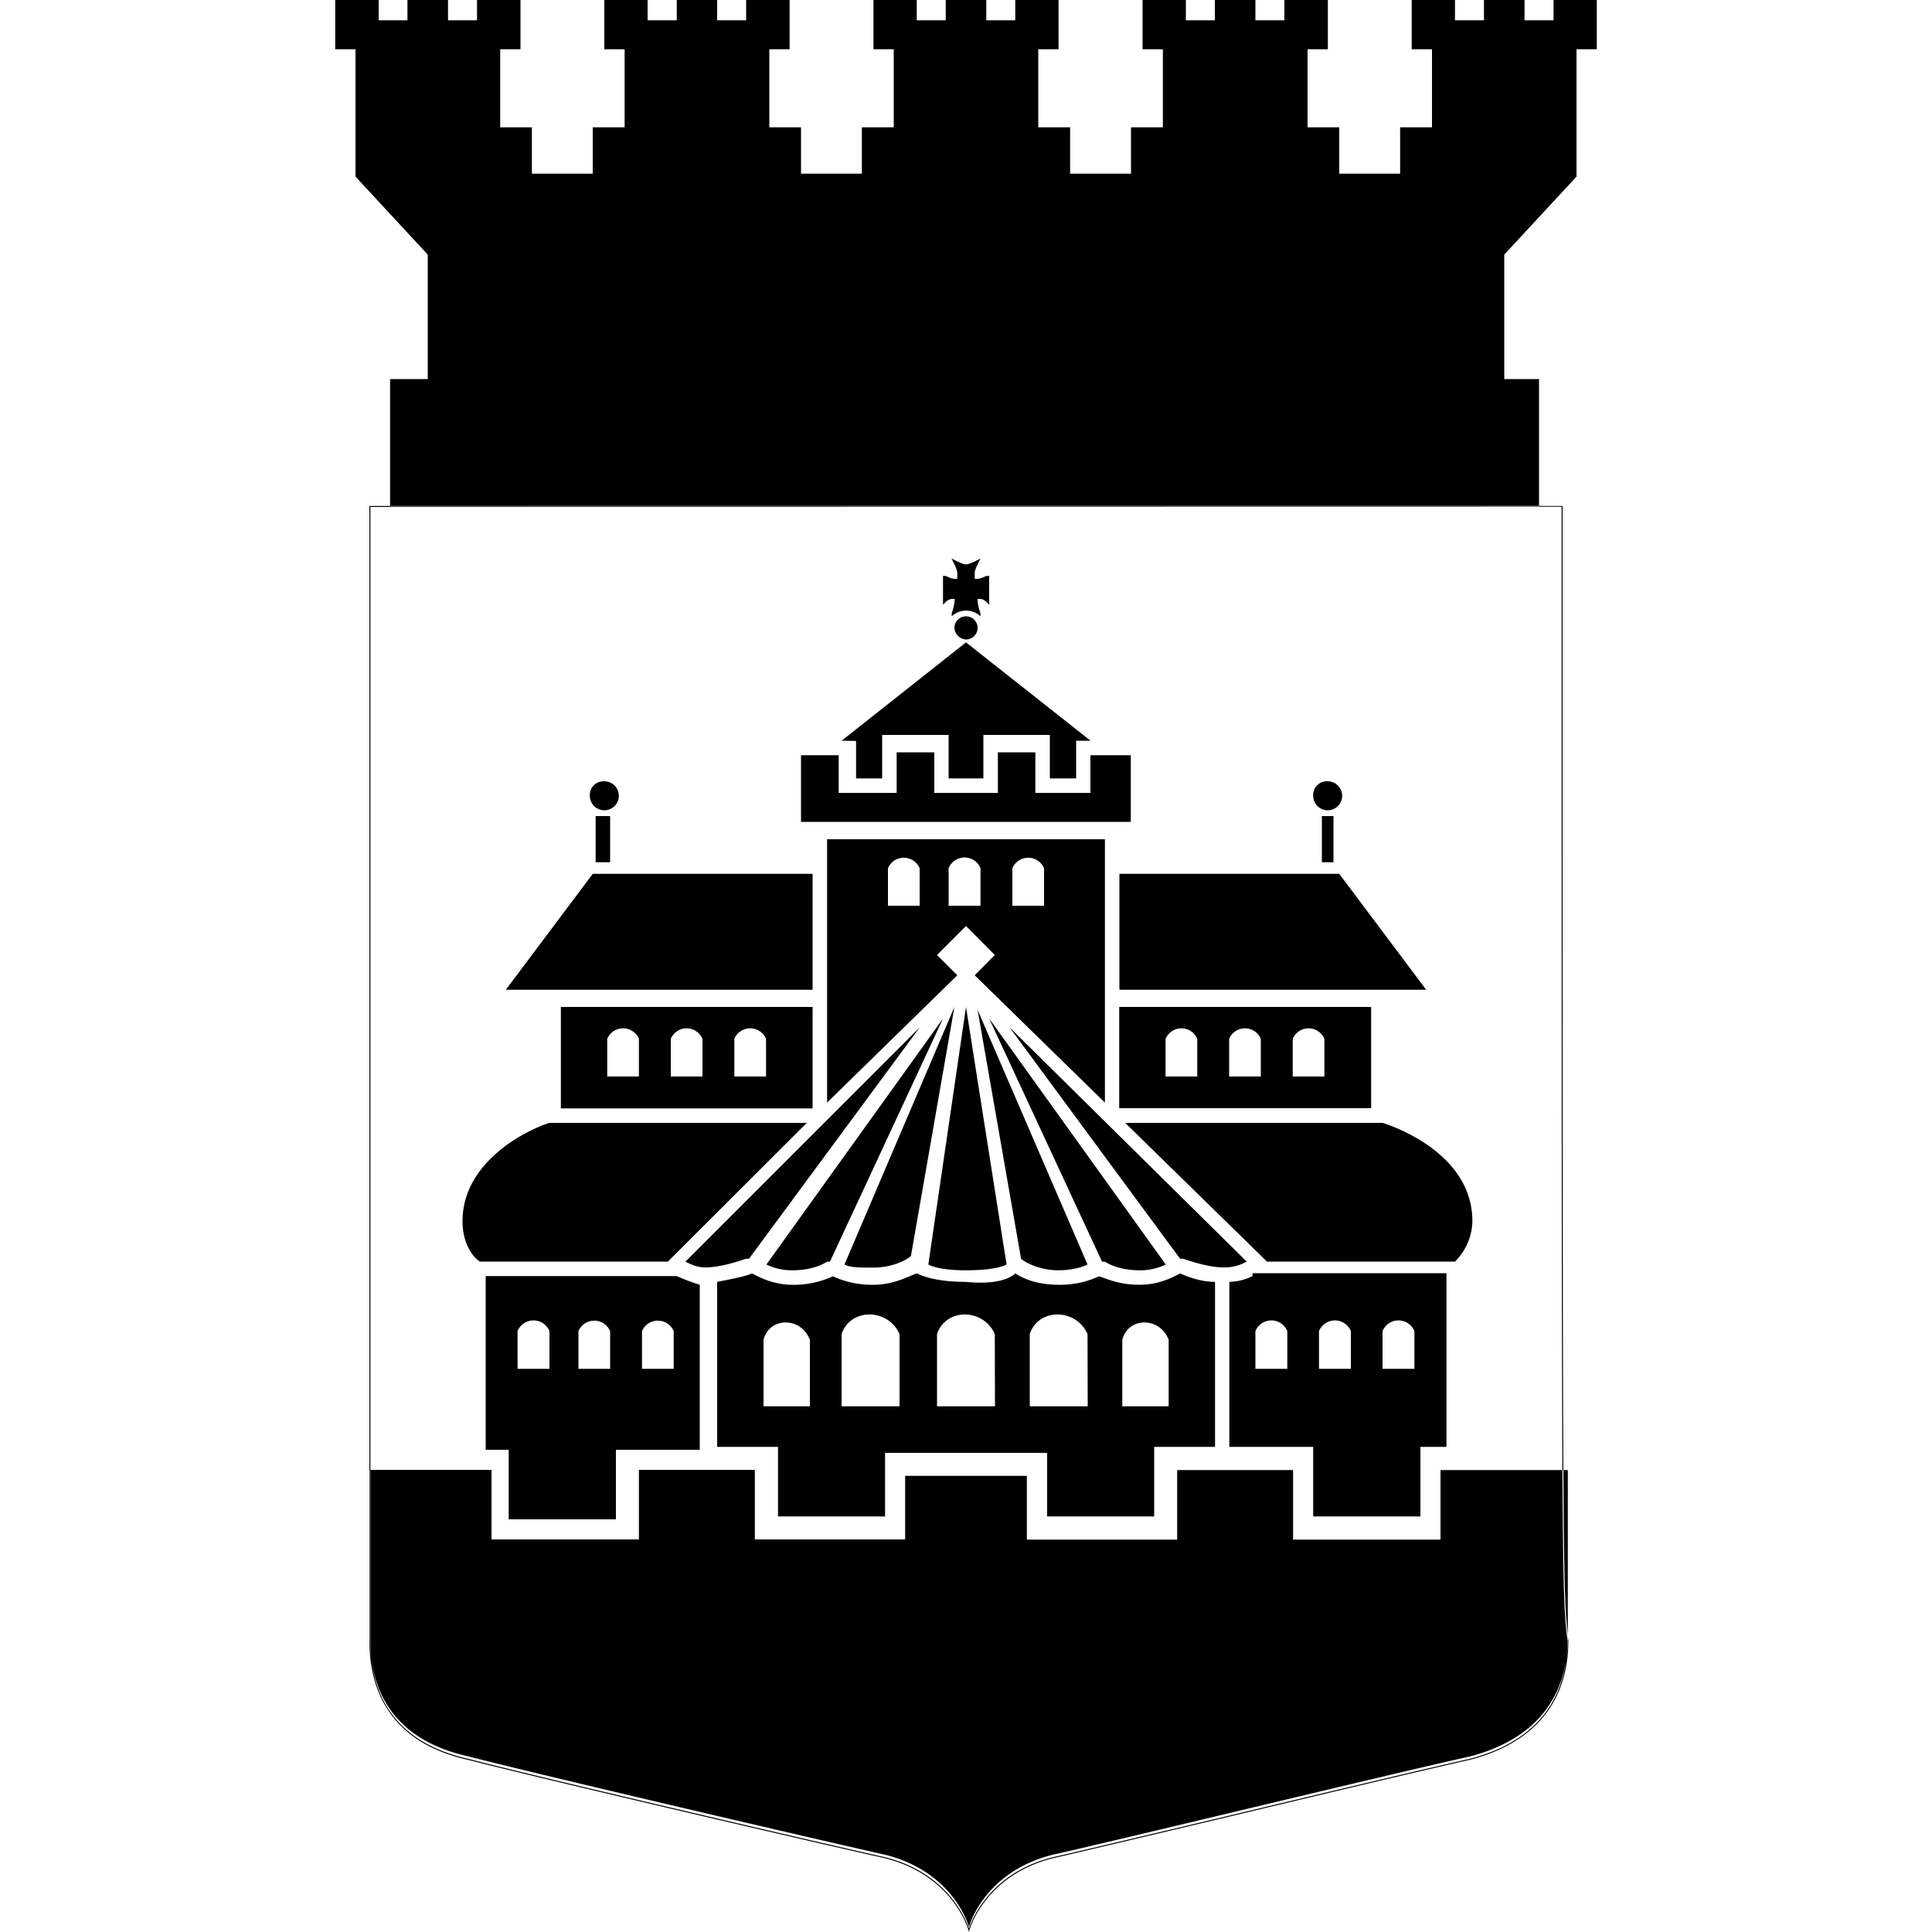 <?xml version="1.0"?><svg xmlns="http://www.w3.org/2000/svg" width="1000" height="1000" viewBox="0 0 1000 1000"><title></title><path d="m417.6 581.2h-133.3c-13.5 4.4-44.9 20.9-44.9 50.9 0 10.5 4.5 18 9 20.9h97.3z m298.1 0h-133.3l73.4 71.8h97.3a30.3 30.3 0 0 0 9-20.9c0-31.5-32.9-46.5-46.4-50.9z m29.9 179.7v36h-76.3v-36h-60v36h-77.8v-33h-63v32.9h-77.8v-36h-60v36h-76.3v-36h-62.9v86.9c0 25.4 10.4 52.4 50.9 61.4 40.4 10.4 188.7 44.9 215.7 50.9 36 9 43.4 37.4 43.4 37.4s7.5-28.4 43.4-37.4c27-5.9 175.3-41.9 215.7-50.8 40.4-10.5 50.9-37.5 50.9-61.4v-86.9h-65.9z m-302.5-377.4v19.4h13.5v-22.5h34.4v22.5h18v-22.5h34.4v22.5h13.6v-19.5h7.5l-64.5-50.9-64.4 50.9z m56.9-52.5a6 6 0 1 0-6-6 6.4 6.4 0 0 0 6 6m10.5-32.9s-3 1.5-4.5 1.5h-1.5v-3c0-1.5 1.5-4.5 1.5-4.5l1.5-3-3 1.5s-3 1.5-4.5 1.5-4.5-1.5-4.5-1.5l-3-1.5 1.5 3s1.5 3 1.5 4.5v3h-1.5c-1.5 0-4.5-1.5-4.5-1.5h-1.4v14.9l1.5-1.5a5.2 5.2 0 0 1 3-1.5h1.5v1.5a33.9 33.9 0 0 1-1.5 6v1.5a10.9 10.9 0 0 1 14.9 0v-1.5a33.9 33.9 0 0 1-1.5-6v-1.5h1.5a5.2 5.2 0 0 1 3 1.5l1.5 1.5v-14.9h-1.5z m-197.7 106.3a7.5 7.5 0 1 1-7.5 7.5 7.1 7.1 0 0 1 7.5-7.5m3 18h-7.5v23.9h7.5z m371.4-18a7.5 7.5 0 1 1-7.5 7.5 7.1 7.1 0 0 1 7.5-7.5m3 18h-6v23.9h6z m113.9-422.4v10.5h-15v-10.5h-21v10.5h-15v-10.5h-22.4v25.5h10.5v40.4h-16.5v24h-31.5v-24h-16.4v-40.4h10.5v-25.5h-22.5v10.5h-15v-10.5h-21v10.5h-15v-10.5h-22.4v25.5h10.5v40.4h-16.5v24h-31.5v-24h-16.5v-40.4h10.5v-25.5h-22.4v10.5h-15v-10.5h-21v10.5h-15v-10.5h-22.4v25.5h10.5v40.4h-16.5v24h-31.5v-24h-16.4v-40.4h10.5v-25.5h-22.5v10.5h-15v-10.5h-20.9v10.5h-15.1v-10.5h-22.4v25.5h10.5v40.4h-16.5v24h-31.5v-24h-16.4v-40.4h10.5v-25.5h-22.5v10.5h-15v-10.5h-21v10.5h-14.9v-10.5h-22.5v25.5h10.5v65.9l37.4 40.4v64.4h-19.5v65.9h594.7v-65.9h-18v-64.4l37.4-40.4v-65.9h10.5v-25.5h-22.4z m-224.7 452.3v60h158.8l-45-60z m-158.8 0h-113.8l-45 60h158.8z m190.3 206.8c-3 1.5-10.5 5.9-21 5.9s-16.4-2.9-21-4.4a48.1 48.1 0 0 1-20.9 4.4c-10.5 0-18-2.9-22.5-5.9-3 2.9-10.5 5.9-25.5 4.4-14.9 0-22.4-2.9-25.4-4.4-4.5 1.5-12 5.9-22.5 5.9a48.1 48.1 0 0 1-21-4.4 48.1 48.1 0 0 1-20.9 4.4c-10.5 0-18-4.4-21-5.9-3 1.5-10.5 2.9-18 4.4v85.4h31.5v36h55.4v-32.9h83.9v32.9h55.4v-36h31.5v-85.4c-7.5 0-15-2.9-18-4.4z m-191.7 68.8h-24v-34.4c3-12 19.5-12 24 0z m46.4 0h-30v-37.4c4.5-13.5 24-13.5 30 0z m49.4 0h-30v-37.4c4.5-13.5 23.9-13.5 29.9 0z m48 0h-30v-37.4c4.4-13.5 23.9-13.5 29.9 0z m41.9 0h-24v-34.4c3-12 19.5-12 24 0z m-254.6-67.4h-98.9v89.9h11.9v36h55.5v-36h43.4v-85.4a103.3 103.3 0 0 1-11.9-4.5z m-65.9 48h-16.5v-19.5a8.9 8.9 0 0 1 16.5 0z m31.4 0h-16.4v-19.5a8.9 8.9 0 0 1 16.4 0z m32.9 0h-16.4v-19.5a8.9 8.9 0 0 1 16.4 0z m299.6-48a28.2 28.2 0 0 1-12 3v85.4h43.4v36h55.5v-36h13.5v-89.9h-100.4z m18 48h-16.5v-19.5a8.9 8.9 0 0 1 16.5 0z m32.9 0h-16.5v-19.5a8.9 8.9 0 0 1 16.5 0z m32.9 0h-16.5v-19.5a8.9 8.9 0 0 1 16.5 0z m-441.8-187.3v52.5h130.3v-52.5z m40.4 36h-16.4v-19.5a8.9 8.9 0 0 1 16.4 0z m32.9 0h-16.4v-19.5a8.9 8.9 0 0 1 16.4 0z m32.9 0h-16.4v-19.5a8.9 8.9 0 0 1 16.4 0z m182.8-36v52.4h130.4v-52.4z m40.4 36h-16.4v-19.5a8.9 8.9 0 0 1 16.4 0z m32.9 0h-16.4v-19.5a8.9 8.9 0 0 1 16.4 0z m32.9 0h-16.4v-19.5a8.9 8.9 0 0 1 16.4 0z m-288.8 97.3a29.9 29.9 0 0 0 13.4 3c12 0 18-4.5 18-4.5h1.5l58.5-125.8-91.4 127.3z m40.4 0c3 1.6 7.5 1.6 15 1.6 10.5 0 17.9-4.5 19.4-6l22.5-128.9z m43.4 0c3 1.6 9 3 19.5 3 12 0 18-1.5 21-3l-21-133.3-19.5 133.3z m-125.8-1.5c3 1.5 6 3 10.5 3 7.5 0 16.5-3 21-4.5h1.5l88.4-119.8-121.4 121.4z m248.7 1.5l-91.4-127.3 58.4 125.8h1.5s6 4.5 18 4.5a29.9 29.9 0 0 0 13.5-3z m-40.5 0l-56.9-131.8 22.5 128.8c1.5 1.5 9 6 19.4 6 6 0 12-1.4 15-3z m82.4-1.5l-122.8-121.3 88.3 119.8h1.5c4.5 1.5 13.5 4.5 21 4.5a23.2 23.2 0 0 0 12-3z m-217.2-218.6v136.3l67.4-65.9-10.5-10.5 15-15 14.9 15-10.4 10.5 67.4 65.9v-136.3h-143.8z m47.9 34.4h-16.4v-19.4a8.9 8.9 0 0 1 16.4 0z m31.5 0h-16.5v-19.4a8.9 8.9 0 0 1 16.5 0z m32.9 0h-16.4v-19.4a8.9 8.9 0 0 1 16.4 0z m-125.8-43.4h170.7v-34.5h-20.9v19.5h-28.5v-21h-19.4v21h-32.9v-21h-19.5v21h-30v-19.5h-19.5v34.5z m86.9 574.6l-0.2-0.9c-0.1-0.3-7.9-28.4-43.3-37.3-28.5-6.3-175.8-40.6-215.7-50.9-18.5-4.1-32.3-12.4-40.7-24.7-6.9-9.8-10.4-22.3-10.4-37v-587.3h617.6v0.2c0 560.2 0 560.2 3 587.1 0 22.1-8.9 50.8-51.1 61.7-22.3 5-77.7 18.2-126.6 29.9-39.6 9.4-77 18.3-89.1 21-35.4 8.9-43.2 37.1-43.3 37.3z m-309.8-737.6v586.8c0 14.6 3.4 27 10.3 36.8 8.4 12.1 22 20.3 40.5 24.4 39.8 10.3 187.2 44.6 215.6 50.9 32.4 8.1 41.9 32.3 43.4 36.9 1.6-4.6 11-28.8 43.4-36.9 12.1-2.7 49.5-11.6 89.1-21 48.9-11.7 104.3-24.9 126.6-29.9 41.9-10.8 50.7-39.2 50.7-61.2-3-26.9-3-26.9-3-586.9z"></path></svg>